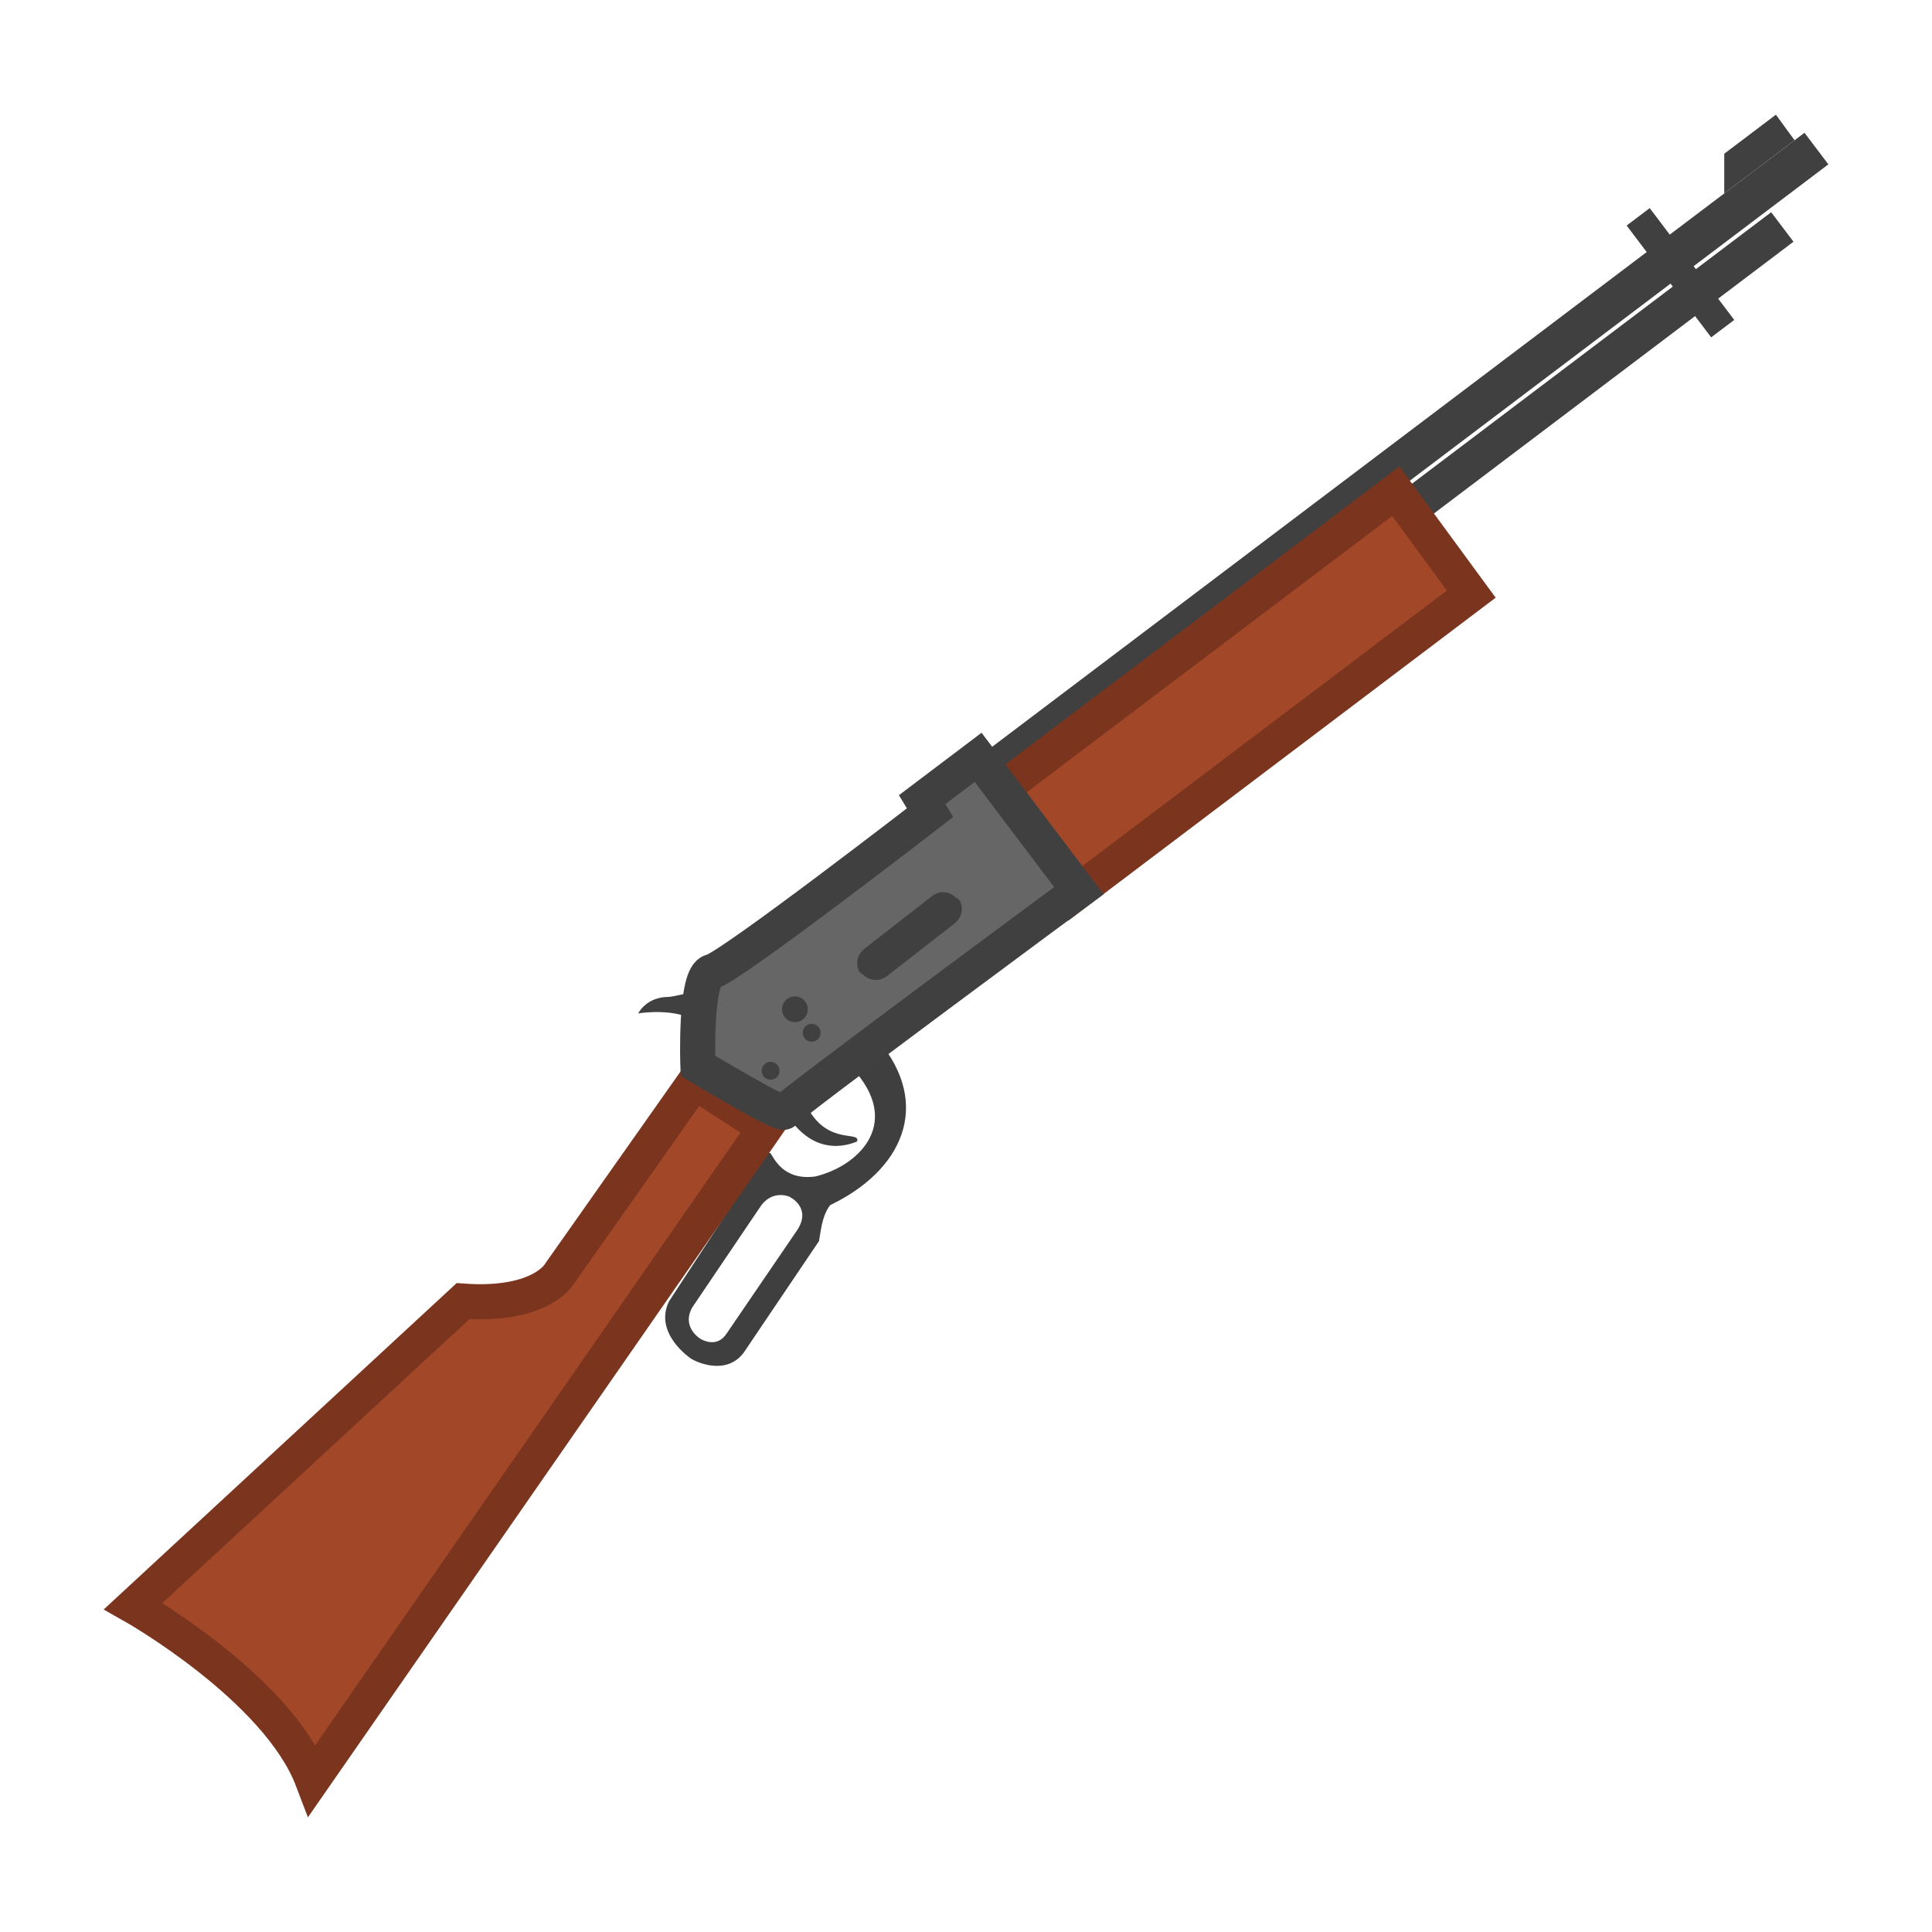 <?xml version="1.0" encoding="UTF-8" standalone="no"?>
<!-- Created with Inkscape (http://www.inkscape.org/) -->

<svg
   width="110px"
   height="110px"
   viewBox="0 0 110 110"
   version="1.1"
   id="SVGRoot"
   sodipodi:docname="model34.svg"
   inkscape:version="1.2.2 (b0a8486541, 2022-12-01)"
   xml:space="preserve"
   xmlns:inkscape="http://www.inkscape.org/namespaces/inkscape"
   xmlns:sodipodi="http://sodipodi.sourceforge.net/DTD/sodipodi-0.dtd"
   xmlns="http://www.w3.org/2000/svg"
   xmlns:svg="http://www.w3.org/2000/svg"><sodipodi:namedview
     id="namedview186"
     pagecolor="#505050"
     bordercolor="#ffffff"
     borderopacity="1"
     inkscape:showpageshadow="0"
     inkscape:pageopacity="0"
     inkscape:pagecheckerboard="1"
     inkscape:deskcolor="#505050"
     inkscape:document-units="px"
     showgrid="false"
     inkscape:zoom="1.6186834"
     inkscape:cx="36.758269"
     inkscape:cy="22.858083"
     inkscape:window-width="1302"
     inkscape:window-height="699"
     inkscape:window-x="0"
     inkscape:window-y="0"
     inkscape:window-maximized="1"
     inkscape:current-layer="layer1"
     showguides="false"><sodipodi:guide
       position="65.303,56.825"
       orientation="-0.123,0.992"
       id="guide10797"
       inkscape:locked="false" /><sodipodi:guide
       position="85.826,66.692"
       orientation="-0.123,0.992"
       id="guide10799"
       inkscape:label=""
       inkscape:locked="false"
       inkscape:color="rgb(0,134,229)" /><sodipodi:guide
       position="57.76,65.475"
       orientation="-0.123,0.992"
       id="guide10806"
       inkscape:label=""
       inkscape:locked="false"
       inkscape:color="rgb(0,134,229)" /><sodipodi:guide
       position="114.83,68.025"
       orientation="-0.123,0.992"
       id="guide10808"
       inkscape:label=""
       inkscape:locked="false"
       inkscape:color="rgb(0,134,229)" /><sodipodi:guide
       position="110.192,51.706"
       orientation="0.992,0.123"
       id="guide10810"
       inkscape:label=""
       inkscape:locked="false"
       inkscape:color="rgb(0,134,229)" /><sodipodi:guide
       position="107.112,63.133"
       orientation="0.992,0.123"
       id="guide13762"
       inkscape:label=""
       inkscape:locked="false"
       inkscape:color="rgb(0,134,229)" /><sodipodi:guide
       position="108.898,73.646"
       orientation="-0.123,0.992"
       id="guide13764"
       inkscape:label=""
       inkscape:locked="false"
       inkscape:color="rgb(0,134,229)" /><sodipodi:guide
       position="112.127,66.005"
       orientation="-0.123,0.992"
       id="guide13766"
       inkscape:label=""
       inkscape:locked="false"
       inkscape:color="rgb(0,134,229)" /></sodipodi:namedview><defs
     id="defs181" /><g
     inkscape:label="Layer 1"
     inkscape:groupmode="layer"
     id="layer1"><g
       transform="matrix(0.733,-0.532,0.532,0.733,83.183,-93.472)"
       id="g295"
       style="display:none"><path
         d="m -133.794,112.835 -6.935,0.186 -4.783,2.604 0.215,0.516 c 0,0 2.52,3.564 2.701,4.097 4.57,0.861 8.403,-1.143 8,-6.268 0.002,-0.808 0.802,-1.135 0.802,-1.135 z m -3.175,0.444 c 0,0 -0.195,0.813 0.224,1.64 0.248,3.99 -3.2,4.42 -5.528,3.455 -1.698,-0.914 -1.317,-2.344 -1.324,-2.662 l -0.233,-0.166 -0.774,0.29 -0.192,-0.447 4.835,-1.703 z"
         fill="#323232"
         fill-opacity="0.99"
         id="path271" /><path
         d="m -145.415,108.091 c 0,0 -13.68,4.808 -15.353,4.927 -3.629,-0.113 -3.366,-1.516 -5.17,-2.414 -0.542,-0.094 -19.557,1.584 -27.884,2.81 -0.578,0.173 -0.784,0.33 -0.64,0.692 3.019,5.638 2.309,11.274 2.042,15.67 -0.06,0.332 0.262,0.2 0.262,0.2 12.434,-3.595 48.28,-16.321 48.28,-16.321 z"
         fill="#ffffff"
         stroke="#323232"
         stroke-width="2.752"
         id="path273" /><path
         d="m -121.12,111.11 c -12.228,0.562 -19.525,1.676 -22.762,2.568 l -1.432,-5.53 c 0.36,-0.223 1.102,-1.25 1.774,-1.804 1.088,-0.899 1.86,-1.882 3.394,-1.904 l 17.258,0.036 v -1.274 l 1.7,0.001 z m 31.921,-0.458 -31.899,0.487 0.012,-6.859 31.896,0.131 z"
         fill="#ffffff"
         stroke="#323232"
         stroke-width="2.752"
         id="path275" /><path
         d="m -50.541,111.381 c -0.352,0.448 -2.11,0.448 -2.46,0 v -9.008 c 0.35,-0.447 2.108,-0.447 2.46,0 z"
         fill="#323232"
         id="path277" /><path
         d="m -119.06,105.233 v -1.458 h 75.7 v 1.458 z m 32.854,4.187 v -1.69 h 41.79 v 1.69 z"
         fill="none"
         stroke="#323232"
         stroke-width="1.749"
         stroke-opacity="0.995"
         id="path279" /><path
         fill="#323232"
         d="m -45.465,104.676 h 1.194 v 3.489 h -1.194 z m -46.986,7.849 c -0.352,0.414 -2.11,0.414 -2.46,0 v -10.039 c 0.35,-0.414 2.108,-0.414 2.46,0 z m -52.459,3.458 -8.614,3.277 c -1.854,0.985 -0.936,3.465 -0.936,3.465 0.096,0.275 1.027,2.047 2.696,1.554 l 7.44,-2.71 c 0.702,-0.703 1.16,-1.17 1.877,-1.353 z m 0.708,2.457 c 0,0 0.7,1.26 -0.726,1.837 l -6.98,2.502 c -1.025,0.383 -1.416,-0.659 -1.416,-0.659 0,0 -0.525,-1.208 0.697,-1.77 l 6.634,-2.411 c 1.223,-0.485 1.79,0.5 1.79,0.5 z m 2.144,-4.08 0.564,0.643 c 0.088,2.276 1.562,2.945 2.408,3.148 0.567,-0.399 -1.49,-0.779 -1.19,-3.25 l 0.421,-1.244 z m 0.322,-10.48 -0.892,-0.254 c 0,0 -1.197,-0.466 -1.44,-0.64 -1.082,-0.77 -2.038,-0.25 -2.038,-0.25 0,0 1.426,0.688 2.227,1.82 l -0.014,0.183 c 0,0 -1.325,0.785 -1.841,2.003 l 2.593,-1.042 z"
         id="path281" /><rect
         transform="matrix(1,0.002,-0.002,1,0,0)"
         width="6.091"
         height="1.741"
         x="-132.663"
         y="107.951"
         rx="0.755"
         ry="0.817"
         fill="#323232"
         id="rect283" /><path
         d="m -118.318,103.071 c 0.346,-0.768 0.828,-1.235 0.828,-1.235 h 4.143 c 0,0 0.58,-0.244 1.658,-0.206 0.15,0.009 0.138,0.206 0.138,0.206 l 8.494,1.268 z"
         fill="#323232"
         id="path285" /><circle
         cx="-138.191"
         cy="108.128"
         r="0.851"
         fill="#323232"
         id="circle287" /><circle
         r="0.593"
         cy="109.991"
         cx="-138.221"
         fill="#323232"
         id="circle289" /><circle
         cx="-141.697"
         cy="110.423"
         r="0.593"
         fill="#323232"
         id="circle291" /><path
         d="m -48.76,104.157 v -0.938 l 0.091,-1.469 h 3.067 l 1.224,1.087 v 1.316 z"
         fill="#323232"
         id="path293" /></g><g
       id="g13788"
       transform="rotate(-30,52.632,44.053)"><g
         id="g10804"
         transform="translate(-0.963,-0.736)"><g
           id="g9458"
           style="display:inline;fill:#3f3f3f;fill-opacity:1"
           transform="matrix(0.965,-0.101,0.101,0.965,193.478,-107.535)"
           inkscape:label="trigger"><path
             d="m -170.313,150.957 -6.935,0.186 -4.783,2.604 0.215,0.516 c 0,0 2.52,3.564 2.701,4.097 4.57,0.861 8.403,-1.143 8,-6.268 0.002,-0.808 0.802,-1.135 0.802,-1.135 z m -3.175,0.444 c 0,0 -0.195,0.813 0.224,1.64 0.248,3.99 -3.2,4.42 -5.528,3.455 -1.698,-0.914 -1.317,-2.344 -1.324,-2.662 l -0.233,-0.166 -0.774,0.29 -0.192,-0.447 4.835,-1.703 z"
             fill="#323232"
             fill-opacity="0.99"
             id="path271-3"
             style="display:inline;fill:#3f3f3f;fill-opacity:1" /><path
             fill="#323232"
             d="m -181.429,154.105 -8.614,3.277 c -1.854,0.985 -0.936,3.465 -0.936,3.465 0.096,0.275 1.027,2.047 2.696,1.554 l 7.44,-2.71 c 0.702,-0.703 1.16,-1.17 1.877,-1.353 z m 0.708,2.457 c 0,0 0.7,1.26 -0.726,1.837 l -6.98,2.502 c -1.025,0.383 -1.416,-0.659 -1.416,-0.659 0,0 -0.525,-1.208 0.697,-1.77 l 6.634,-2.411 c 1.223,-0.485 1.79,0.5 1.79,0.5 z m 2.144,-4.08 0.564,0.643 c 0.088,2.276 1.562,2.945 2.408,3.148 0.567,-0.399 -1.49,-0.779 -1.19,-3.25 l 0.421,-1.244 z"
             id="path281-5"
             style="display:inline;fill:#3f3f3f;fill-opacity:1"
             sodipodi:nodetypes="ccccccccccccccccccccc" /></g></g><path
         style="fill:#404040;fill-opacity:1;stroke:#404040;stroke-width:0;stroke-linejoin:miter;stroke-miterlimit:29;stroke-dasharray:none;stroke-opacity:1"
         d="m 55.255,44.837 59.019,-7.334 0.278,2.236 -58.849,7.313 z"
         id="path10812" /><path
         style="fill:#404040;fill-opacity:1;stroke:#404040;stroke-width:0;stroke-linejoin:miter;stroke-miterlimit:29;stroke-dasharray:none;stroke-opacity:1"
         d="m 55.224,47.325 55.146,-6.853 0.26,2.089 -54.987,6.833 z"
         id="path10812-2" /><path
         d="m 35.944,48.392 -0.869,-0.156 c 0,0 -1.178,-0.328 -1.425,-0.469 -1.098,-0.627 -1.954,-0.043 -1.954,-0.043 0,0 1.416,0.516 2.282,1.512 l 0.004,0.175 c 0,0 -1.18,0.869 -1.553,2.072 l 2.357,-1.233 z"
         style="display:inline;fill:#404040;fill-opacity:1;stroke-width:1.051"
         id="path9159" /><path
         style="fill:#a34729;fill-opacity:1;stroke:#7b351e;stroke-width:2;stroke-linejoin:miter;stroke-miterlimit:29;stroke-dasharray:none;stroke-opacity:1"
         d="m 55.263,47.106 1.127,7.177 28.32,-3.519 L 83.919,43.545 Z"
         id="path8793"
         sodipodi:nodetypes="ccccc" /><path
         style="fill:#a34729;fill-opacity:1;stroke:#7b351e;stroke-width:2;stroke-linejoin:miter;stroke-miterlimit:29;stroke-dasharray:none;stroke-opacity:1"
         d="m 32.521,52.713 -12.085,5.592 c 0,0 -1.832,1.143 -5.568,-1.382 L -10.073,62.571 c 0,0 4.786,8.12 3.888,13.676 L 34.708,56.977 Z"
         id="path540"
         sodipodi:nodetypes="ccccccc" /><path
         style="fill:#666666;fill-opacity:1;stroke:#404040;stroke-width:2;stroke-linejoin:miter;stroke-miterlimit:29;stroke-dasharray:none;stroke-opacity:1"
         d="m 55.747,44.775 1.173,9.441 c 0,0 -20.616,2.33 -20.836,2.522 -0.22,0.192 -2.935,-4.731 -2.935,-4.731 0,0 2.423,-4.577 3.36,-4.253 0.937,0.324 15.292,-1.62 15.292,-1.62 l -0.018,-0.867 z"
         id="path7531"
         sodipodi:nodetypes="ccscsccc" /><rect
         style="fill:#666666;fill-opacity:0.543;stroke:#404040;stroke-width:2;stroke-linejoin:miter;stroke-miterlimit:29;stroke-dasharray:none;stroke-opacity:1"
         id="rect8665"
         width="5.022"
         height="0.017"
         x="37.183"
         y="57.658"
         rx="0.279"
         ry="0.017"
         transform="rotate(-7.935)" /><circle
         style="fill:#404040;fill-opacity:1;stroke:#404040;stroke-width:0;stroke-linejoin:miter;stroke-miterlimit:29;stroke-dasharray:none;stroke-opacity:1"
         id="path8667"
         cx="60.234"
         cy="25.245"
         r="0.733"
         transform="rotate(30)" /><circle
         style="fill:#404040;fill-opacity:1;stroke:#404040;stroke-width:0;stroke-linejoin:miter;stroke-miterlimit:29;stroke-dasharray:none;stroke-opacity:1"
         id="path8667-3"
         cx="61.19"
         cy="26.584"
         r="0.509"
         transform="rotate(30)" /><circle
         style="fill:#404040;fill-opacity:1;stroke:#404040;stroke-width:0;stroke-linejoin:miter;stroke-miterlimit:29;stroke-dasharray:none;stroke-opacity:1"
         id="path8667-3-6"
         cx="58.852"
         cy="28.747"
         r="0.509"
         transform="rotate(30)" /><path
         style="fill:#404040;fill-opacity:1;stroke:#404040;stroke-width:0;stroke-linejoin:miter;stroke-miterlimit:29;stroke-dasharray:none;stroke-opacity:1"
         d="m 102.864,37.014 1.634,-0.203 0.984,7.92 -1.634,0.203 z"
         id="path13768" /><path
         style="fill:#404040;fill-opacity:1;stroke:#404040;stroke-width:0;stroke-linejoin:miter;stroke-miterlimit:29;stroke-dasharray:none;stroke-opacity:1"
         d="m 108.59,38.209 1.13,-1.957 3.659,-0.455 0.192,1.793 z"
         id="path13770" /></g></g></svg>
